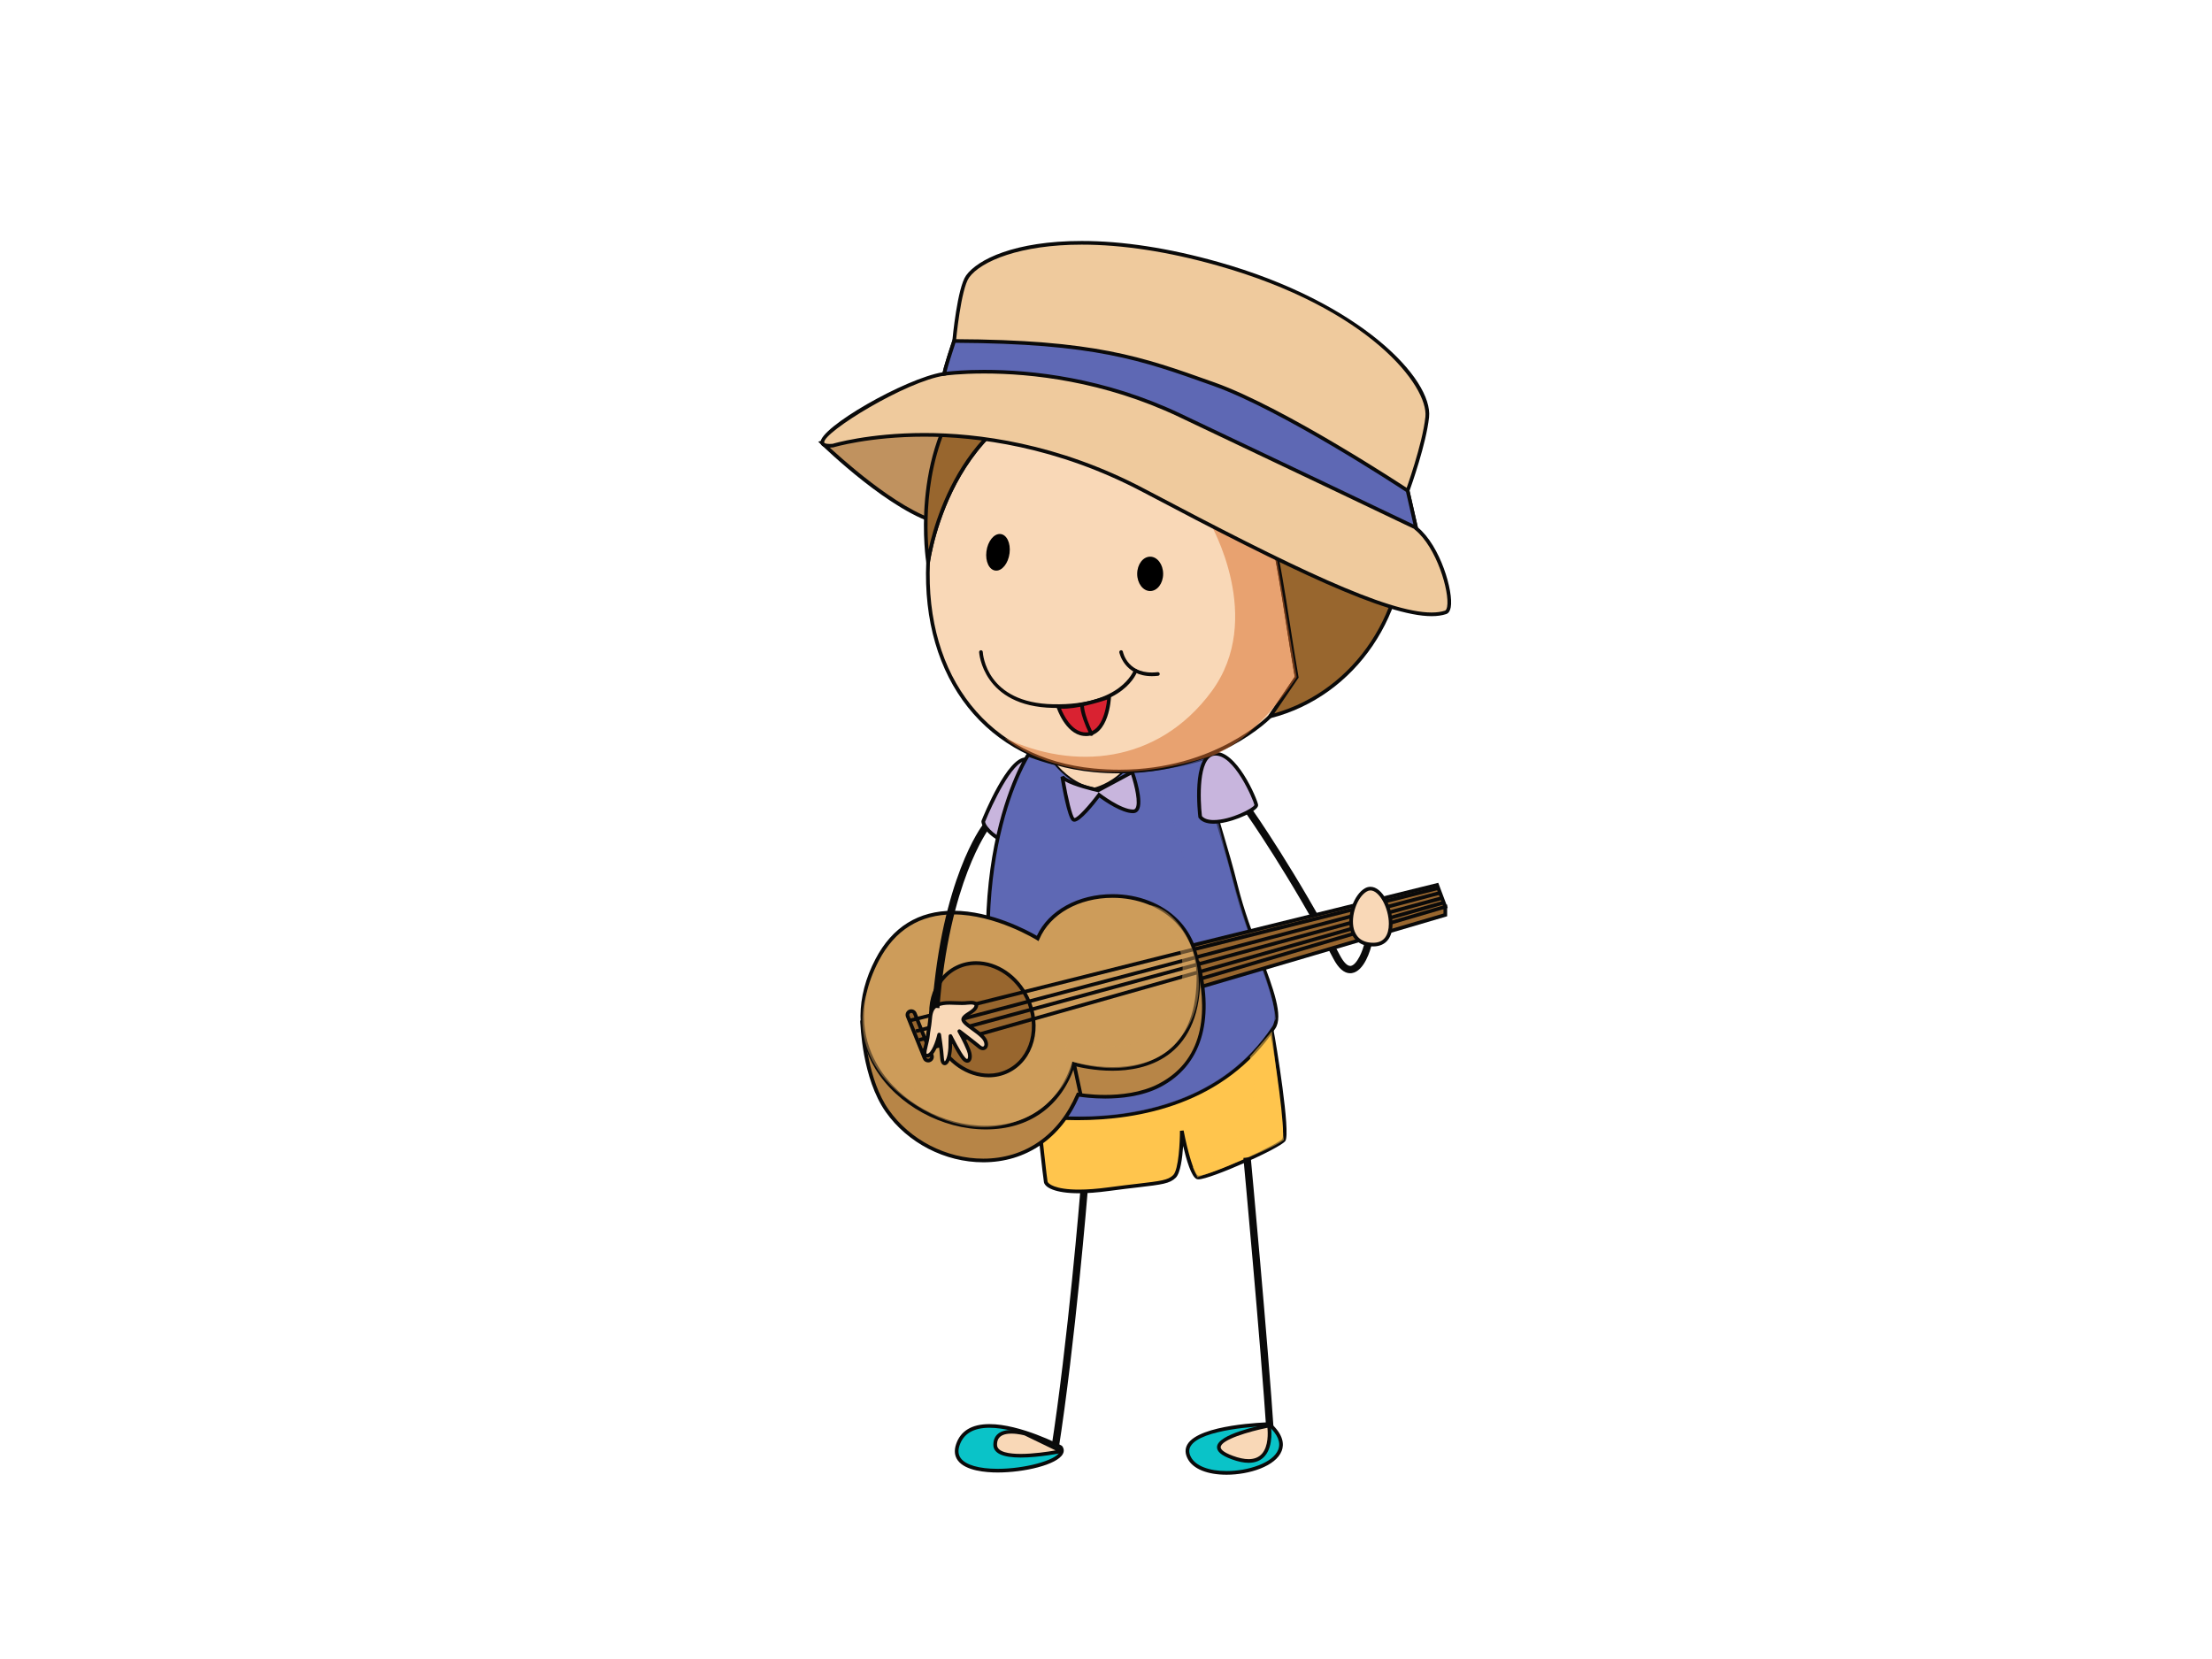 <?xml version="1.0" encoding="utf-8"?>
<!-- Generator: Adobe Illustrator 17.0.0, SVG Export Plug-In . SVG Version: 6.00 Build 0)  -->
<!DOCTYPE svg PUBLIC "-//W3C//DTD SVG 1.1//EN" "http://www.w3.org/Graphics/SVG/1.1/DTD/svg11.dtd">
<svg version="1.1" id="Layer_1" xmlns="http://www.w3.org/2000/svg" xmlns:xlink="http://www.w3.org/1999/xlink" x="0px" y="0px"
	 width="800px" height="600px" viewBox="0 0 800 600" enable-background="new 0 0 800 600" xml:space="preserve">
<g>
	<g>
		<g>
			<path fill="#C8B5DD" d="M355.609,297.068c0,0,8.972-22.446,15.29-22.446c6.315,0-3.657,22.778-4.989,27.725
				C364.582,307.294,355.609,300.039,355.609,297.068z"/>
			<path fill="#0A0A0A" d="M363.834,304.691c-3.489,0-8.894-5.062-8.894-7.623l0.045-0.241c0.94-2.344,9.331-22.874,15.914-22.874
				c0.865,0,1.573,0.355,2.04,1.024c2.142,3.025-0.958,12.305-4.616,22.386c-0.801,2.218-1.491,4.121-1.772,5.152
				C366.178,303.92,365.208,304.691,363.834,304.691z M356.281,297.183c0.181,1.94,4.923,6.182,7.553,6.182
				c0.768,0,1.214-0.367,1.434-1.187c0.289-1.085,0.961-2.929,1.808-5.273c2.341-6.454,6.697-18.458,4.772-21.175
				c-0.217-0.313-0.509-0.452-0.949-0.452C366.124,275.279,358.779,290.958,356.281,297.183z"/>
		</g>
		<g>
			<path fill="#FFC54D" d="M375.551,404.021c0,0,2.329,21.79,2.661,23.441c0.331,1.651,5.318,4.941,22.603,2.639
				c17.291-2.314,21.28-1.989,23.941-4.622c2.657-2.64,2.657-16.505,2.657-16.505s2.992,15.836,5.649,16.836
				c2.667,0.982,29.59-11.227,31.256-13.54c1.66-2.308-2.995-32.678-4.324-39.282C458.66,366.396,375.551,404.021,375.551,404.021z"
				/>
			<path fill="#0A0A0A" d="M390.225,431.559c-8.759,0-12.296-2.145-12.667-3.971c-0.334-1.664-2.573-22.603-2.669-23.495
				l-0.048-0.483l0.434-0.186c2.871-1.302,70.52-31.877,82.885-31.877c1.477,0,2.311,0.452,2.486,1.314
				c0.834,4.134,6.227,36.992,4.209,39.794c-1.958,2.724-27.167,13.866-31.371,13.866l0,0c-0.262,0-0.476-0.03-0.654-0.096
				c-1.937-0.717-3.757-6.948-4.932-11.968c-0.28,4.315-0.967,9.793-2.676,11.491c-2.142,2.121-4.998,2.459-13.474,3.459
				c-2.877,0.331-6.427,0.753-10.84,1.344C396.938,431.282,393.337,431.559,390.225,431.559z M376.266,404.425
				c0.819,7.646,2.344,21.651,2.597,22.904c0.154,0.753,2.567,2.911,11.362,2.911c3.052,0,6.586-0.272,10.506-0.795
				c4.423-0.597,7.981-1.013,10.862-1.344c8.138-0.958,10.876-1.29,12.693-3.091c2.021-2.007,2.461-12.251,2.461-16.035l1.32-0.126
				c1.41,7.448,3.808,15.812,5.236,16.336l0,0c0,0,0.048,0.019,0.181,0.019c4.272,0,28.891-11.365,30.289-13.312
				c1.353-2.115-2.82-30.75-4.432-38.776c-0.012-0.042-0.25-0.247-1.181-0.247C446.587,372.867,382.219,401.743,376.266,404.425z"/>
		</g>
		<g>
			<g>
				<path fill="#5E68B4" d="M447.027,320.503c-5.652-22.778-11.298-33.341-9.641-46.875c0,0-13.188,4.983-31.379,5.218
					c-4.722,4.706-10.172,6.002-10.172,6.002c-6.574-1.049-11.376-5.58-14.004-8.738c-3.287-0.825-6.604-1.855-9.934-3.145
					c0,0-29.255,43.247-5.321,129.41c0,0,64.028,14.059,94.078-30.707C465.309,364.738,452.682,343.281,447.027,320.503z"/>
				<path fill="#0A0A0A" d="M389.559,405.13h-0.003c-13.357,0-23.025-2.091-23.121-2.109l-0.392-0.096l-0.109-0.379
					c-23.741-85.458,5.113-129.507,5.411-129.947l0.295-0.434l0.494,0.193c3.14,1.217,6.457,2.266,9.859,3.109l0.211,0.054
					l0.138,0.163c2.757,3.32,7.321,7.466,13.459,8.497c0.823-0.23,5.598-1.681,9.734-5.797l0.187-0.187l0.274-0.006
					c17.867-0.23,31.021-5.128,31.151-5.176l1.03-0.392l-0.132,1.091c-1.133,9.237,1.16,16.963,4.631,28.653
					c1.524,5.146,3.26,10.979,4.995,17.987c2.181,8.779,5.418,17.403,8.273,25.013c4.637,12.371,8.31,22.145,5.264,26.664
					C442.851,399.381,412.11,405.13,389.559,405.13z M367.11,401.804c1.919,0.386,10.744,2,22.446,2
					c22.229,0,52.515-5.634,70.551-32.497c2.663-3.965-1.079-13.938-5.405-25.477c-2.874-7.641-6.119-16.312-8.319-25.17
					c-1.729-6.978-3.459-12.793-4.986-17.927c-3.26-10.997-5.655-19.06-4.781-28.141c-3.428,1.139-15.206,4.677-30.334,4.911
					c-4.751,4.634-10.066,5.936-10.292,5.99l-0.13,0.03l-0.135-0.018c-6.508-1.048-11.332-5.333-14.266-8.804
					c-3.197-0.819-6.319-1.801-9.292-2.916C369.246,278.569,344.995,321.786,367.11,401.804z"/>
			</g>
			<g>
				<path fill="#F9D8B7" d="M395.834,284.848c0,0,5.45-1.296,10.172-6.002c-7.412,0.102-15.65-0.597-24.176-2.736
					C384.458,279.268,389.26,283.799,395.834,284.848z"/>
			</g>
		</g>
		<g opacity="0.55">
			<path fill="#FFC54D" d="M452.013,382.225c0,0,10.307,28.068-20.611,39.957l1.66,3.628c0,0,25.598-9.25,31.256-13.54
				l-4.324-39.282C459.995,372.988,456.334,377.278,452.013,382.225z"/>
		</g>
		<g opacity="0.55">
			<path fill="#5E68B4" d="M417.335,278.25c0,0,46.095,97.275-28.818,121.481l-2.437,3.959c0,0,53.193,4.845,75.353-35.209
				c0,0-0.663-8.581-7.092-24.212c-6.427-15.619-13.742-46.869-13.742-46.869l-5.094-23.103L417.335,278.25z"/>
		</g>
		<g>
			<path fill="#C8B5DD" d="M434.057,295.417c0,0-2.655-21.789,4.992-22.783c7.643-0.989,14.959,16.51,15.29,18.487
				C454.674,293.109,438.054,300.702,434.057,295.417z"/>
			<path fill="#0A0A0A" d="M438.958,297.906c-2.552,0-4.375-0.699-5.429-2.091l-0.102-0.151l-0.024-0.163
				c-0.109-0.922-2.645-22.458,5.559-23.519c8.156-1.085,15.685,16.932,16.035,19.03c0.067,0.373-0.078,0.753-0.431,1.175
				C452.73,294.338,444.487,297.906,438.958,297.906z M434.698,295.152c0.813,0.952,2.245,1.434,4.26,1.434
				c6.222,0,14.369-4.327,14.73-5.447c-0.286-1.579-7.421-18.734-14.555-17.849C433.46,274.031,433.99,289.144,434.698,295.152z"/>
		</g>
		<g>
			<path fill="#C8B5DD" d="M384.199,280.889c0,0,2.323,14.203,3.983,15.516c1.663,1.32,9.313-8.912,9.313-8.912
				s7.644,5.947,12.298,5.947c4.655,0-0.331-14.203-0.331-14.203l-12.301,6.604C397.16,285.842,385.524,283.203,384.199,280.889z"/>
			<path fill="#0A0A0A" d="M388.553,297.183c-0.296,0-0.563-0.091-0.781-0.265c-1.73-1.368-3.673-12.528-4.236-15.92l1.235-0.44
				c0.85,1.477,7.888,3.562,12.295,4.586l12.763-6.851l0.259,0.729c0.395,1.127,3.796,11.07,1.624,14.112
				c-0.449,0.627-1.112,0.964-1.92,0.964c-4.142,0-10.31-4.309-12.172-5.676C395.629,291.043,390.734,297.183,388.553,297.183z
				 M385.148,282.54c1.1,6.249,2.576,12.528,3.42,13.323c1.175-0.048,5.263-4.574,8.394-8.768l0.404-0.542l0.536,0.422
				c0.075,0.06,7.523,5.803,11.892,5.803c0.377,0,0.636-0.126,0.841-0.416c1.256-1.753-0.202-8.093-1.549-12.172l-11.832,6.351
				l-0.238-0.054C395.389,286.113,388.414,284.456,385.148,282.54z"/>
		</g>
		<g>
			<path fill="#C0925F" d="M297.207,160.071c0,0,25.706,25.092,42.771,29.051c0,0,5.767-27.508,20.391-30.148
				C360.37,158.974,334.22,150.387,297.207,160.071z"/>
			<path fill="#0A0A0A" d="M340.493,189.917l-0.666-0.151c-17.053-3.959-42.03-28.195-43.088-29.226l-0.835-0.813l1.133-0.295
				c11.741-3.074,23.603-4.628,35.254-4.628c17.291,0,28.177,3.513,28.292,3.543l-0.097,1.277
				c-14.016,2.531-19.798,29.358-19.855,29.629L340.493,189.917z M298.526,160.414c4.519,4.266,26.011,24.007,40.955,27.9
				c0.949-4.103,6.303-24.832,18.409-29.34c-4.01-1-13.094-2.85-25.598-2.85C321.138,156.124,309.782,157.57,298.526,160.414z"/>
		</g>
		<g>
			<g>
				<path fill="#F9D8B7" d="M400.815,139.933c-57.182,0.325-65.158,63.386-65.158,63.386c-1.66,38.62,18.282,71.303,59.84,75.262
					c41.557,3.959,63.832-19.475,63.832-19.475l9.638-14.197C459.329,189.778,459.329,139.607,400.815,139.933z"/>
				<path fill="#0A0A0A" d="M404.867,279.69h-0.003c-3.1,0-6.27-0.144-9.427-0.452c-38.544-3.676-62.271-33.498-60.442-75.95
					c0.085-0.699,8.713-63.693,65.817-64.007h0.581c51.654,0,57.891,39.994,65.113,86.32c0.979,6.249,1.983,12.709,3.118,19.198
					c0.036,0.157-0.006,0.338-0.105,0.476l-9.638,14.197C459.621,259.757,440.272,279.69,404.867,279.69z M401.393,140.59h-0.575
					c-55.926,0.319-64.42,62.186-64.498,62.807c-1.789,41.651,21.458,70.93,59.24,74.527c3.119,0.295,6.249,0.452,9.304,0.452h0.003
					c34.811,0,53.787-19.529,53.977-19.728l9.424-13.89c-1.117-6.412-2.112-12.781-3.076-18.957
					C457.768,178.191,451.908,140.59,401.393,140.59z"/>
			</g>
			<g>
				<path fill="#98662E" d="M426.084,117.161c-106.717-10.901-90.427,86.157-90.427,86.157s7.975-63.061,65.158-63.386
					c58.514-0.325,58.514,49.846,68.152,104.976l-9.638,14.197C525.484,242.27,532.799,128.056,426.084,117.161z"/>
				<path fill="#0A0A0A" d="M457.798,260.178l10.47-15.42c-1.117-6.412-2.112-12.799-3.076-18.969
					c-7.421-47.598-13.281-85.199-63.799-85.199h-0.575c-55.95,0.319-64.42,62.186-64.498,62.807l-1.317,0.03
					c-0.063-0.386-6.285-39.21,15.653-64.928c15.42-18.078,40.945-25.525,75.491-21.995c57.119,5.827,79.924,40.615,82.211,71.226
					c2.54,33.877-18.015,64.157-48.864,72.015L457.798,260.178z M401.393,139.282c51.657,0,57.893,39.994,65.113,86.296
					c0.976,6.255,1.983,12.727,3.118,19.222l0.049,0.259l-8.795,12.944c29.273-8.358,48.598-37.565,46.161-70.171
					c-2.26-30.081-24.724-64.271-81.021-70.02c-34.091-3.483-59.228,3.815-74.344,21.531c-17.234,20.211-16.767,48.701-15.86,59.493
					c3.151-14.426,16.827-59.288,64.998-59.554H401.393z"/>
			</g>
			<g opacity="0.5">
				<path fill="#D76B2A" d="M437.72,189.344c0,0,19.945,34.329,0.446,60.735c-19.505,26.405-50.093,28.611-74.916,16.727
					c0,0,23.685,22.494,74.136,6.821c16.291-5.055,31.582-28.719,31.582-28.719l-7.313-43.687L437.72,189.344z"/>
			</g>
		</g>
		<g>
			<path fill="#EFCA9D" d="M301.199,161.168c0,0,51.858-15.842,112.581,16.294c60.728,32.13,95.748,48.406,109.044,44.013
				c3.989-1.325-1.325-22.892-10.638-30.37l-3.103-13.643c0,0,6.017-16.45,7.092-26.628c1.332-12.552-22.6-40.5-75.796-55.462
				c-53.19-14.962-83.774-4.628-90.424,4.622c-3.106,4.309-4.875,23.32-4.875,23.32s-3.547,10.576-3.547,11.895
				C326.019,137.396,284.796,162.494,301.199,161.168z"/>
			<path fill="#0A0A0A" d="M517.771,222.842c-16.418,0-50.674-16.426-104.301-44.796c-31.425-16.637-60.406-20.121-79.186-20.121
				c-19.954,0-32.765,3.826-32.892,3.875c-0.582,0.06-0.982,0.084-1.344,0.084h-0.003c-2.1-0.006-3.209-0.608-3.296-1.802
				c-0.389-5.435,30.578-23.199,44.193-25.453c0.47-2.416,2.965-9.912,3.504-11.515c0.043-0.639,1.796-19.096,4.965-23.501
				c4.134-5.755,17.562-12.461,41.792-12.461c14.871,0,31.475,2.555,49.354,7.587c51.418,14.456,77.739,42.38,76.281,56.16
				c-1.016,9.564-6.399,24.76-7.065,26.598l3.01,13.239c8.189,6.767,12.935,23.254,11.898,28.918
				c-0.244,1.338-0.802,2.163-1.648,2.44C521.549,222.589,519.777,222.842,517.771,222.842z M334.283,156.6
				c18.937,0,48.144,3.513,79.809,20.277c53.444,28.273,87.537,44.646,103.678,44.646c1.862,0,3.495-0.235,4.844-0.675
				c0.344-0.115,0.615-0.627,0.763-1.44c0.964-5.297-3.8-21.512-11.609-27.791l-0.178-0.145l-3.199-14.052l0.069-0.187
				c0.057-0.162,5.993-16.492,7.056-26.471c1.169-11.009-20.331-39.289-75.32-54.757c-17.761-5.002-34.245-7.527-48.993-7.527
				c-22.209,0-36.448,5.978-40.711,11.895c-2.968,4.121-4.736,22.826-4.751,23.007c-1.736,5.218-3.543,11.04-3.543,11.829v0.566
				l-0.573,0.084c-13.842,1.965-43.817,20.398-43.552,24.14c0.027,0.337,0.783,0.56,1.97,0.56h0.006
				c0.325,0,0.693-0.019,1.093-0.048C301.133,160.493,314.115,156.6,334.283,156.6z"/>
		</g>
		<g>
			<path fill="#5E68B4" d="M426.635,150.171c40.304,19.108,79.098,37.637,85.501,40.698l-3.055-13.408
				c0,0-44.1-29.273-70.032-38.523c-25.933-9.232-42.775-15.402-93.97-15.625c0,0-3.547,10.576-3.547,11.895
				C341.532,135.209,382.536,129.261,426.635,150.171z"/>
			<path fill="#0A0A0A" d="M513.088,192.062l-1.245-0.591c-7.315-3.507-45.848-21.909-85.489-40.704
				c-27.342-12.962-53.416-15.685-70.472-15.685c-8.806,0-14.206,0.771-14.257,0.777l-0.76,0.109v-0.759
				c0-1.362,2.983-10.31,3.579-12.094l0.154-0.458h0.482c50.87,0.223,67.839,6.273,93.527,15.432l0.663,0.235
				c25.712,9.159,69.737,38.288,70.183,38.583l0.22,0.151L513.088,192.062z M355.883,133.762c17.195,0,43.48,2.748,71.042,15.812
				c37.779,17.909,74.543,35.468,84.259,40.108l-2.69-11.816c-3.414-2.254-45.046-29.521-69.668-38.301l-0.669-0.241
				c-25.474-9.081-42.331-15.089-92.602-15.342c-1.377,4.116-2.784,8.623-3.221,10.455
				C344.232,134.226,349.05,133.762,355.883,133.762z"/>
		</g>
		<g>
			<path d="M420.667,207.548c0,3.429-2.107,6.212-4.698,6.212c-2.585,0-4.691-2.783-4.691-6.212c0-3.434,2.106-6.219,4.691-6.219
				C418.561,201.33,420.667,204.114,420.667,207.548z"/>
		</g>
		<g>
			<path d="M365.121,200.083c-0.464,3.663-2.721,6.478-5.034,6.285c-2.314-0.193-3.802-3.296-3.333-6.948
				c0.464-3.663,2.724-6.478,5.032-6.291C364.1,193.316,365.588,196.431,365.121,200.083z"/>
		</g>
		<g>
			<g>
				<path fill="#0A0A0A" d="M382.225,256.038c-0.416,0-0.829-0.006-1.248-0.012c-25.598-0.452-26.857-19.964-26.863-20.163
					c-0.024-0.362,0.262-0.669,0.627-0.693c0.383-0.019,0.678,0.265,0.696,0.626c0.042,0.753,1.238,18.487,25.556,18.909
					c24.455,0.488,29.017-12.197,29.059-12.317c0.115-0.344,0.488-0.53,0.841-0.416c0.346,0.102,0.536,0.482,0.418,0.832
					C411.125,243.354,406.588,256.038,382.225,256.038L382.225,256.038z"/>
			</g>
			<g>
				<path fill="#0A0A0A" d="M416.603,244.541c-10.012,0-11.769-8.49-11.781-8.587c-0.072-0.355,0.163-0.699,0.521-0.771
					c0.367-0.066,0.711,0.157,0.78,0.524c0.067,0.355,1.802,8.629,12.57,7.388c0.392-0.049,0.696,0.217,0.739,0.584
					c0.042,0.362-0.22,0.687-0.588,0.729C418.055,244.499,417.308,244.541,416.603,244.541L416.603,244.541z"/>
			</g>
			<g>
				<path fill="#D92231" d="M382.752,255.587c0,0,2.928,9.117,9.093,9.9c8.644,1.103,9.301-13.426,9.301-13.426
					S389.402,256.243,382.752,255.587z"/>
				<path fill="#0A0A0A" d="M392.758,266.21c-0.325,0-0.657-0.024-1.003-0.072c-6.499-0.826-9.509-9.96-9.632-10.358
					c-0.072-0.205-0.024-0.44,0.114-0.608c0.142-0.175,0.362-0.265,0.579-0.247c6.46,0.651,17.999-3.441,18.11-3.483
					c0.205-0.072,0.443-0.042,0.615,0.09c0.181,0.133,0.283,0.338,0.271,0.561C401.788,252.67,401.074,266.21,392.758,266.21z
					 M383.732,256.304c0.916,2.26,3.652,7.954,8.195,8.533c6.568,0.832,8.141-8.678,8.479-11.823
					C397.594,253.947,389.411,256.515,383.732,256.304z"/>
			</g>
			<g>
				<path fill="#0A0A0A" d="M394.723,266.138c-0.251,0-0.485-0.133-0.603-0.373c-3.98-8.334-3.434-10.961-3.359-11.232
					c0.093-0.355,0.458-0.555,0.816-0.47c0.347,0.09,0.552,0.452,0.467,0.802c-0.009,0.078-0.419,2.585,3.281,10.352
					c0.157,0.326,0.015,0.711-0.316,0.862C394.912,266.126,394.822,266.138,394.723,266.138L394.723,266.138z"/>
			</g>
		</g>
		<g>
			<path fill="#0A0A0A" d="M488.301,351.988c-2.194,0-4.248-1.789-6.101-5.345c-15.414-29.442-31.229-52.003-31.388-52.226
				l2.181-1.519c0.16,0.23,16.068,22.923,31.561,52.527c1.41,2.676,2.793,4.056,3.971,3.905c2.166-0.326,4.447-5.442,5.071-8.816
				l2.612,0.47c-0.476,2.627-2.853,10.28-7.282,10.955C488.711,351.97,488.509,351.988,488.301,351.988L488.301,351.988z"/>
		</g>
		<g>
			<path fill="#0A0A0A" d="M382.738,524.935l-2.627-0.415c6.132-39.108,10.584-93.539,10.63-94.088l2.651,0.217
				C393.346,431.192,388.881,485.731,382.738,524.935L382.738,524.935z"/>
		</g>
		<g>
			<path fill="#0A0A0A" d="M458.115,519.102c-2.194-33.498-8.358-99.655-8.424-100.318l2.648-0.253
				c0.063,0.663,6.233,66.875,8.43,100.39L458.115,519.102L458.115,519.102z"/>
		</g>
		<g>
			<path fill="#0AC3C8" d="M383.645,523.411c0,0-31.916-16.728-37.24-0.88C341.087,538.373,388.959,530.895,383.645,523.411z"/>
			<path fill="#0A0A0A" d="M360.827,532.546h-0.003c-4.203,0-11.663-0.578-14.435-4.387c-1.166-1.609-1.371-3.567-0.609-5.833
				c1.618-4.827,5.674-7.279,12.058-7.279c11.145,0,25.507,7.46,26.11,7.779l0.235,0.205c0.636,0.892,0.708,1.85,0.217,2.79
				C382.334,529.786,370.318,532.546,360.827,532.546z M357.839,516.367c-5.745,0-9.379,2.145-10.801,6.375
				c-0.626,1.862-0.482,3.38,0.431,4.633c1.775,2.459,6.643,3.845,13.356,3.845h0.003c9.717,0,20.807-2.971,22.395-6.014
				c0.238-0.452,0.226-0.85-0.039-1.283C381.608,523.122,368.062,516.367,357.839,516.367z"/>
		</g>
		<g>
			<path fill="#0AC3C8" d="M458.995,515.047c0,0-35.013,0.892-28.807,12.329C436.388,538.813,476.282,530.455,458.995,515.047z"/>
			<path fill="#0A0A0A" d="M443.641,533.353L443.641,533.353c-6.972,0-12.088-2.067-14.04-5.664c-1.039-1.916-1.09-3.7-0.151-5.302
				c4.251-7.279,28.502-7.972,29.529-7.996l0.265-0.006l0.193,0.175c4.941,4.399,4.956,7.96,4.106,10.178
				C461.384,530.329,451.679,533.353,443.641,533.353z M458.75,515.716c-2.663,0.09-24.492,1.061-28.153,7.334
				c-0.699,1.193-0.645,2.5,0.172,4.007c1.687,3.115,6.502,4.971,12.871,4.971c7.701,0,16.785-2.905,18.659-7.762
				C463.306,521.651,462.11,518.777,458.75,515.716z"/>
		</g>
		<g>
			<g>
				<polygon fill="#98662E" points="426.482,346.016 522.717,327.927 522.717,330.873 431.212,357.815 				"/>
				<path fill="#0A0A0A" d="M430.815,358.622l-5.245-13.1l97.812-18.385v4.242L430.815,358.622z M427.398,346.523l4.206,10.491
					l90.448-26.622v-1.669L427.398,346.523z"/>
			</g>
			<g>
				<polygon fill="#98662E" points="426.482,343.07 519.744,320.063 522.717,327.927 431.212,354.862 				"/>
				<path fill="#0A0A0A" d="M430.815,355.663l-5.231-13.058l94.579-23.326l3.425,9.081L430.815,355.663z M427.38,343.527
					l4.224,10.539l90.237-26.568l-2.506-6.659L427.38,343.527z"/>
			</g>
			<g>
				<path fill="#B78547" d="M311.825,369.643c0,0,0.515,20.006,9.042,32.1c15.999,22.688,55.001,27.14,69.035-5.857
					c0,0,17.074,3.14,29.484-3.357c16.626-8.689,18.382-26.604,13.869-44.326L311.825,369.643z"/>
				<path fill="#0A0A0A" d="M355.612,420.357L355.612,420.357c-13.835,0-27.354-6.99-35.288-18.234
					c-8.544-12.124-9.141-31.641-9.165-32.461l-0.012-0.573l0.566-0.09l122.036-21.548l0.151,0.591
					c5.453,21.434,0.41,37.439-14.206,45.085c-6.61,3.459-14.516,4.176-19.981,4.176c-4.571,0-8.111-0.483-9.404-0.681
					C383.701,411.716,371.077,420.357,355.612,420.357z M312.518,370.186c0.166,3.333,1.377,20.524,8.897,31.172
					c7.689,10.907,20.789,17.686,34.197,17.686c15.071,0,27.348-8.539,33.675-23.416l0.214-0.488l0.521,0.096
					c0.039,0.012,4.146,0.753,9.69,0.753c5.315,0,12.991-0.705,19.361-4.031c17.722-9.268,17.291-28.364,13.684-42.995
					L312.518,370.186z"/>
			</g>
			<g>
				<path fill="#CD9C5A" d="M375.287,339.394c0,0-40.632-25.501-58.041,7.737c-27.152,51.865,55.998,85.525,70.99,37.613
					c0,0,44.314,13.022,45.206-30.22C434.189,318.316,385.341,315.803,375.287,339.394z"/>
				<path fill="#0A0A0A" d="M356.561,408.474c-15.887,0-31.943-8.798-39.954-21.892c-7.21-11.799-7.192-25.917,0.045-39.759
					c6.065-11.57,15.529-17.439,28.126-17.439c13.775,0,27.135,7.273,30.207,9.057c4.3-9.177,14.96-15.058,27.403-15.058
					c9.271,0,17.899,3.35,23.666,9.195c5.453,5.519,8.234,13.112,8.054,21.952c-0.584,28.472-20.142,32.715-31.745,32.715h-0.002
					c-6.523,0-11.892-1.235-13.682-1.688C383.87,400.135,372.198,408.474,356.561,408.474z M344.778,330.711
					c-12.064,0-21.126,5.622-26.941,16.727c-9,17.192-5.02,30.401-0.09,38.463c7.776,12.709,23.371,21.253,38.815,21.253
					c15.231,0,26.547-8.237,31.048-22.602l0.19-0.621l0.632,0.181c0.06,0.018,6.264,1.82,13.929,1.82
					c13.579,0,29.885-5.453,30.415-31.425c0.175-8.478-2.477-15.74-7.668-21c-5.519-5.592-13.802-8.804-22.72-8.804
					c-12.221,0-22.612,5.869-26.484,14.95l-0.307,0.717l-0.663-0.416C374.786,339.864,360.014,330.711,344.778,330.711z"/>
			</g>
			<g>
				<polygon fill="#0A0A0A" points="390.191,396.091 387.814,385.088 389.119,384.805 391.49,395.82 390.191,396.091 				"/>
			</g>
			<g>
				<path fill="#98662E" d="M371.478,360.87c5.044,10.382,1.892,22.271-7.047,26.55c-8.937,4.29-20.271-0.657-25.315-11.033
					c-5.043-10.382-1.889-22.259,7.044-26.543C355.097,345.552,366.435,350.499,371.478,360.87z"/>
				<path fill="#0A0A0A" d="M357.576,389.625c-7.749,0-15.233-5.08-19.059-12.949c-5.194-10.69-1.895-23,7.355-27.43
					c2.229-1.072,4.634-1.615,7.147-1.615c7.755,0,15.233,5.092,19.057,12.961c5.197,10.684,1.901,22.989-7.355,27.418
					C362.497,389.089,360.093,389.625,357.576,389.625z M353.018,348.963c-2.311,0-4.522,0.488-6.572,1.47
					c-8.59,4.121-11.608,15.637-6.734,25.676c3.604,7.406,10.614,12.197,17.863,12.197c2.314,0,4.525-0.488,6.572-1.483
					c8.587-4.116,11.608-15.631,6.731-25.664C367.275,353.748,360.264,348.963,353.018,348.963z"/>
			</g>
			<g>
				<path fill="#98662E" d="M336.971,381.689c0.286,0.705-0.06,1.506-0.768,1.789l0,0c-0.717,0.283-1.525-0.06-1.805-0.765
					l-6.116-15.149c-0.283-0.705,0.057-1.506,0.768-1.789l0,0c0.717-0.283,1.525,0.06,1.808,0.765L336.971,381.689z"/>
				<path fill="#0A0A0A" d="M335.688,384.244c-0.85,0-1.597-0.507-1.91-1.29l-6.11-15.149c-0.199-0.506-0.199-1.043,0.015-1.549
					c0.217-0.5,0.615-0.892,1.121-1.09c1.036-0.41,2.26,0.102,2.669,1.133l6.113,15.143c0.419,1.036-0.085,2.229-1.133,2.645
					C336.206,384.19,335.95,384.244,335.688,384.244z M329.572,366.329c-0.094,0-0.184,0.024-0.271,0.067
					c-0.181,0.06-0.319,0.199-0.391,0.379c-0.078,0.168-0.078,0.368-0.006,0.536l6.113,15.149c0.144,0.362,0.573,0.554,0.94,0.404
					c0.368-0.144,0.545-0.554,0.401-0.922l-6.119-15.155C330.129,366.51,329.867,366.329,329.572,366.329z"/>
			</g>
			<g>
				<polygon fill="#0A0A0A" points="329.421,369.668 329.098,368.39 519.78,320.599 520.112,321.883 329.421,369.668 				"/>
			</g>
			<g>
				<polygon fill="#0A0A0A" points="331.409,373.597 331.069,372.325 520.967,322.184 521.307,323.456 331.409,373.597 				"/>
			</g>
			<g>
				<polygon fill="#0A0A0A" points="332.603,376.742 332.256,375.464 521.359,324.142 521.708,325.426 332.603,376.742 				"/>
			</g>
			<g>
				<polygon fill="#0A0A0A" points="334,380.466 333.633,379.206 521.549,325.92 521.913,327.192 334,380.466 				"/>
			</g>
		</g>
		<g>
			<path fill="#F9D8B7" d="M494.014,321.828c-5.906,3.302-9.307,19.801,2.663,19.801
				C508.641,341.629,501.109,317.863,494.014,321.828z"/>
			<path fill="#0A0A0A" d="M496.677,342.287c-4.356,0-7.31-2.115-8.331-5.972c-1.374-5.212,1.32-12.817,5.342-15.077
				c0.63-0.349,1.287-0.518,1.962-0.518c4.296,0,7.975,7.364,7.975,13.402c0,2.314-0.536,4.272-1.557,5.664
				C500.868,341.425,499.003,342.287,496.677,342.287z M495.649,322.033c-0.443,0-0.88,0.121-1.308,0.374
				c-3.513,1.959-5.932,8.936-4.709,13.576c0.603,2.278,2.311,4.983,7.044,4.983c1.907,0,3.362-0.657,4.314-1.958
				c0.856-1.163,1.307-2.862,1.307-4.887C502.299,328.36,498.816,322.033,495.649,322.033z"/>
		</g>
		<g>
			<path fill="#F9D8B7" d="M354.32,378.682c-2.018-1.681-7.366-5.737-7.366-5.737s2.106,3.67,3.35,6.821
				c1.248,3.164-0.015,4.971-1.66,3.26c-1.636-1.712-4.899-8.328-4.899-8.328l-0.084,4.224c-0.413,6.411-2.757,6.917-2.947,3.814
				c-0.196-3.091-1.045-8.574-1.045-8.574s-1.678,7.327-4.113,7.616c-2.437,0.278-0.259-3.838,0.039-7.267
				c0.148-1.687,0.545-3.338,0.694-5.038c0.214-2.423,0.355-5.2,2.998-6.158c3.351-1.235,7.11-0.163,10.651-0.615
				c0.602-0.078,3.51-0.367,3.169,1.115c-0.491,2.127-4.067,3.019-4.685,4.556c-0.606,1.536,3.898,3.67,6.755,6.387
				C358.019,377.489,356.332,380.369,354.32,378.682z"/>
			<path fill="#0A0A0A" d="M341.653,385.245c-0.341,0-1.464-0.175-1.606-2.459c-0.096-1.548-0.365-3.706-0.597-5.478
				c-0.795,2.272-2.082,4.917-3.823,5.116c-0.861,0.097-1.308-0.235-1.527-0.512c-0.654-0.831-0.286-2.302,0.178-4.158
				c0.262-1.048,0.56-2.229,0.653-3.302c0.075-0.855,0.217-1.711,0.355-2.561c0.13-0.819,0.268-1.651,0.341-2.471l0.024-0.271
				c0.205-2.392,0.464-5.375,3.402-6.454c1.245-0.452,2.603-0.657,4.426-0.657c0.726,0,1.461,0.03,2.196,0.06
				c1.486,0.066,3.022,0.102,4.179-0.054c0.217-0.024,0.705-0.072,1.25-0.072c1.196,0,1.983,0.247,2.395,0.759
				c0.193,0.235,0.386,0.639,0.25,1.235c-0.328,1.44-1.708,2.332-2.932,3.133c-0.774,0.5-1.585,1.03-1.78,1.513
				c-0.196,0.506,1.772,1.922,3.076,2.874c1.145,0.831,2.447,1.778,3.519,2.796c1.762,1.687,1.928,3.41,1.533,4.381
				c-0.509,1.259-2.036,1.561-3.281,0.53c-1.093-0.916-3.215-2.567-4.89-3.863c0.636,1.253,1.362,2.772,1.931,4.2
				c0.678,1.717,0.729,3.272,0.13,4.146c-0.298,0.428-0.732,0.669-1.223,0.669c-0.386,0-0.982-0.157-1.669-0.868
				c-1.052-1.09-2.691-4.019-3.805-6.134l-0.033,1.597C344.07,382.9,343.073,385.245,341.653,385.245z M339.668,373.5
				c0.006,0,0.015,0,0.018,0c0.323,0.018,0.59,0.241,0.639,0.549c0.036,0.235,0.856,5.562,1.049,8.653
				c0.051,0.717,0.213,1.066,0.304,1.199c0.289-0.223,1.093-1.464,1.322-5.013l0.081-4.206c0.003-0.302,0.217-0.566,0.521-0.633
				c0.298-0.054,0.603,0.078,0.738,0.355c0.03,0.06,3.236,6.544,4.788,8.159c0.413,0.44,0.657,0.464,0.705,0.464
				c0.391-0.488,0.425-1.567-0.148-3.019c-1.217-3.073-3.29-6.707-3.314-6.742c-0.154-0.265-0.096-0.615,0.145-0.826
				c0.238-0.199,0.591-0.211,0.844-0.024c0.217,0.175,5.384,4.091,7.385,5.772c0.524,0.428,0.994,0.458,1.193-0.018
				c0.25-0.627-0.024-1.784-1.226-2.935c-1.006-0.964-2.269-1.874-3.386-2.676c-2.287-1.669-4.101-2.977-3.522-4.429
				c0.352-0.88,1.292-1.494,2.292-2.139c1.055-0.693,2.152-1.398,2.363-2.319c-0.07-0.205-0.449-0.386-1.353-0.386
				c-0.473,0-0.898,0.048-1.085,0.066c-1.232,0.169-2.838,0.139-4.404,0.067c-0.715-0.03-1.428-0.067-2.136-0.067
				c-1.657,0-2.877,0.187-3.962,0.584c-2.149,0.784-2.338,2.983-2.54,5.315l-0.024,0.283c-0.078,0.868-0.214,1.711-0.356,2.561
				c-0.132,0.819-0.268,1.639-0.34,2.471c-0.102,1.169-0.416,2.41-0.687,3.513c-0.268,1.067-0.674,2.694-0.421,3.019
				c0.012,0.012,0.066,0.036,0.178,0.036c1.494-0.168,3.061-4.345,3.687-7.122C339.087,373.705,339.354,373.5,339.668,373.5z"/>
		</g>
		<g>
			<path fill="#0A0A0A" d="M339.752,364.618l-2.645-0.205c3.531-46.501,17.833-65.501,18.442-66.284l2.109,1.609
				C357.516,299.931,343.223,318.996,339.752,364.618L339.752,364.618z"/>
		</g>
	</g>
	<g opacity="0.5">
		<path fill="#CD9C5A" d="M415.334,327.324c0,0,25.185,17.999,3.766,44.242c-10.413,12.762-32.578,3.959-32.578,3.959
			s-5.321,28.827-39.891,23.989c-34.576-4.845-33.024-40.717-33.024-40.717s-10.416,24.875,20.165,42.47
			c30.588,17.608,53.196-5.502,54.082-17.384c0,0,25.04,9.466,39.448-9.021C441.706,356.38,428.63,328.216,415.334,327.324z"/>
	</g>
	<g>
		<path fill="#F9D8B7" d="M370.9,518.566c0,0-10.97-3.302-10.97,3.965c0,7.261,23.935,2.302,23.935,2.302L370.9,518.566z"/>
		<path fill="#0A0A0A" d="M369.152,527.141c-6.559,0-9.891-1.549-9.891-4.61c0-3.465,2.326-5.369,6.541-5.369
			c2.678,0,5.182,0.747,5.284,0.777l13.07,6.309c0.256,0.12,0.404,0.398,0.367,0.675c-0.033,0.277-0.247,0.506-0.527,0.56
			C383.919,525.502,375.886,527.141,369.152,527.141z M365.802,518.481c-5.207,0-5.207,3.049-5.207,4.05
			c0,2.73,4.655,3.296,8.557,3.296c4.601,0,9.84-0.784,12.612-1.272l-11.157-5.399C370.643,519.15,368.26,518.481,365.802,518.481z"
			/>
	</g>
	<g>
		<path fill="#F9D8B7" d="M458.955,515.596c0,0-29.478,5.61-13.287,11.557C461.863,533.094,458.955,515.596,458.955,515.596z"/>
		<path fill="#0A0A0A" d="M451.579,529.045L451.579,529.045c-1.772,0-3.841-0.428-6.14-1.284c-3.703-1.356-5.423-2.832-5.284-4.543
			c0.376-4.556,15.622-7.683,18.671-8.267c0.178-0.036,0.365,0.006,0.512,0.102c0.142,0.102,0.244,0.265,0.271,0.44
			c0.048,0.283,1.157,7.219-2.139,11.069C456.069,528.213,454.087,529.045,451.579,529.045z M458.383,516.379
			c-6.701,1.344-16.683,4.285-16.906,6.96c-0.045,0.566,0.467,1.742,4.423,3.188c2.151,0.796,4.061,1.193,5.679,1.193l0,0
			c2.097,0,3.733-0.675,4.875-2.007C458.804,522.965,458.564,518.156,458.383,516.379z"/>
	</g>
</g>
</svg>
